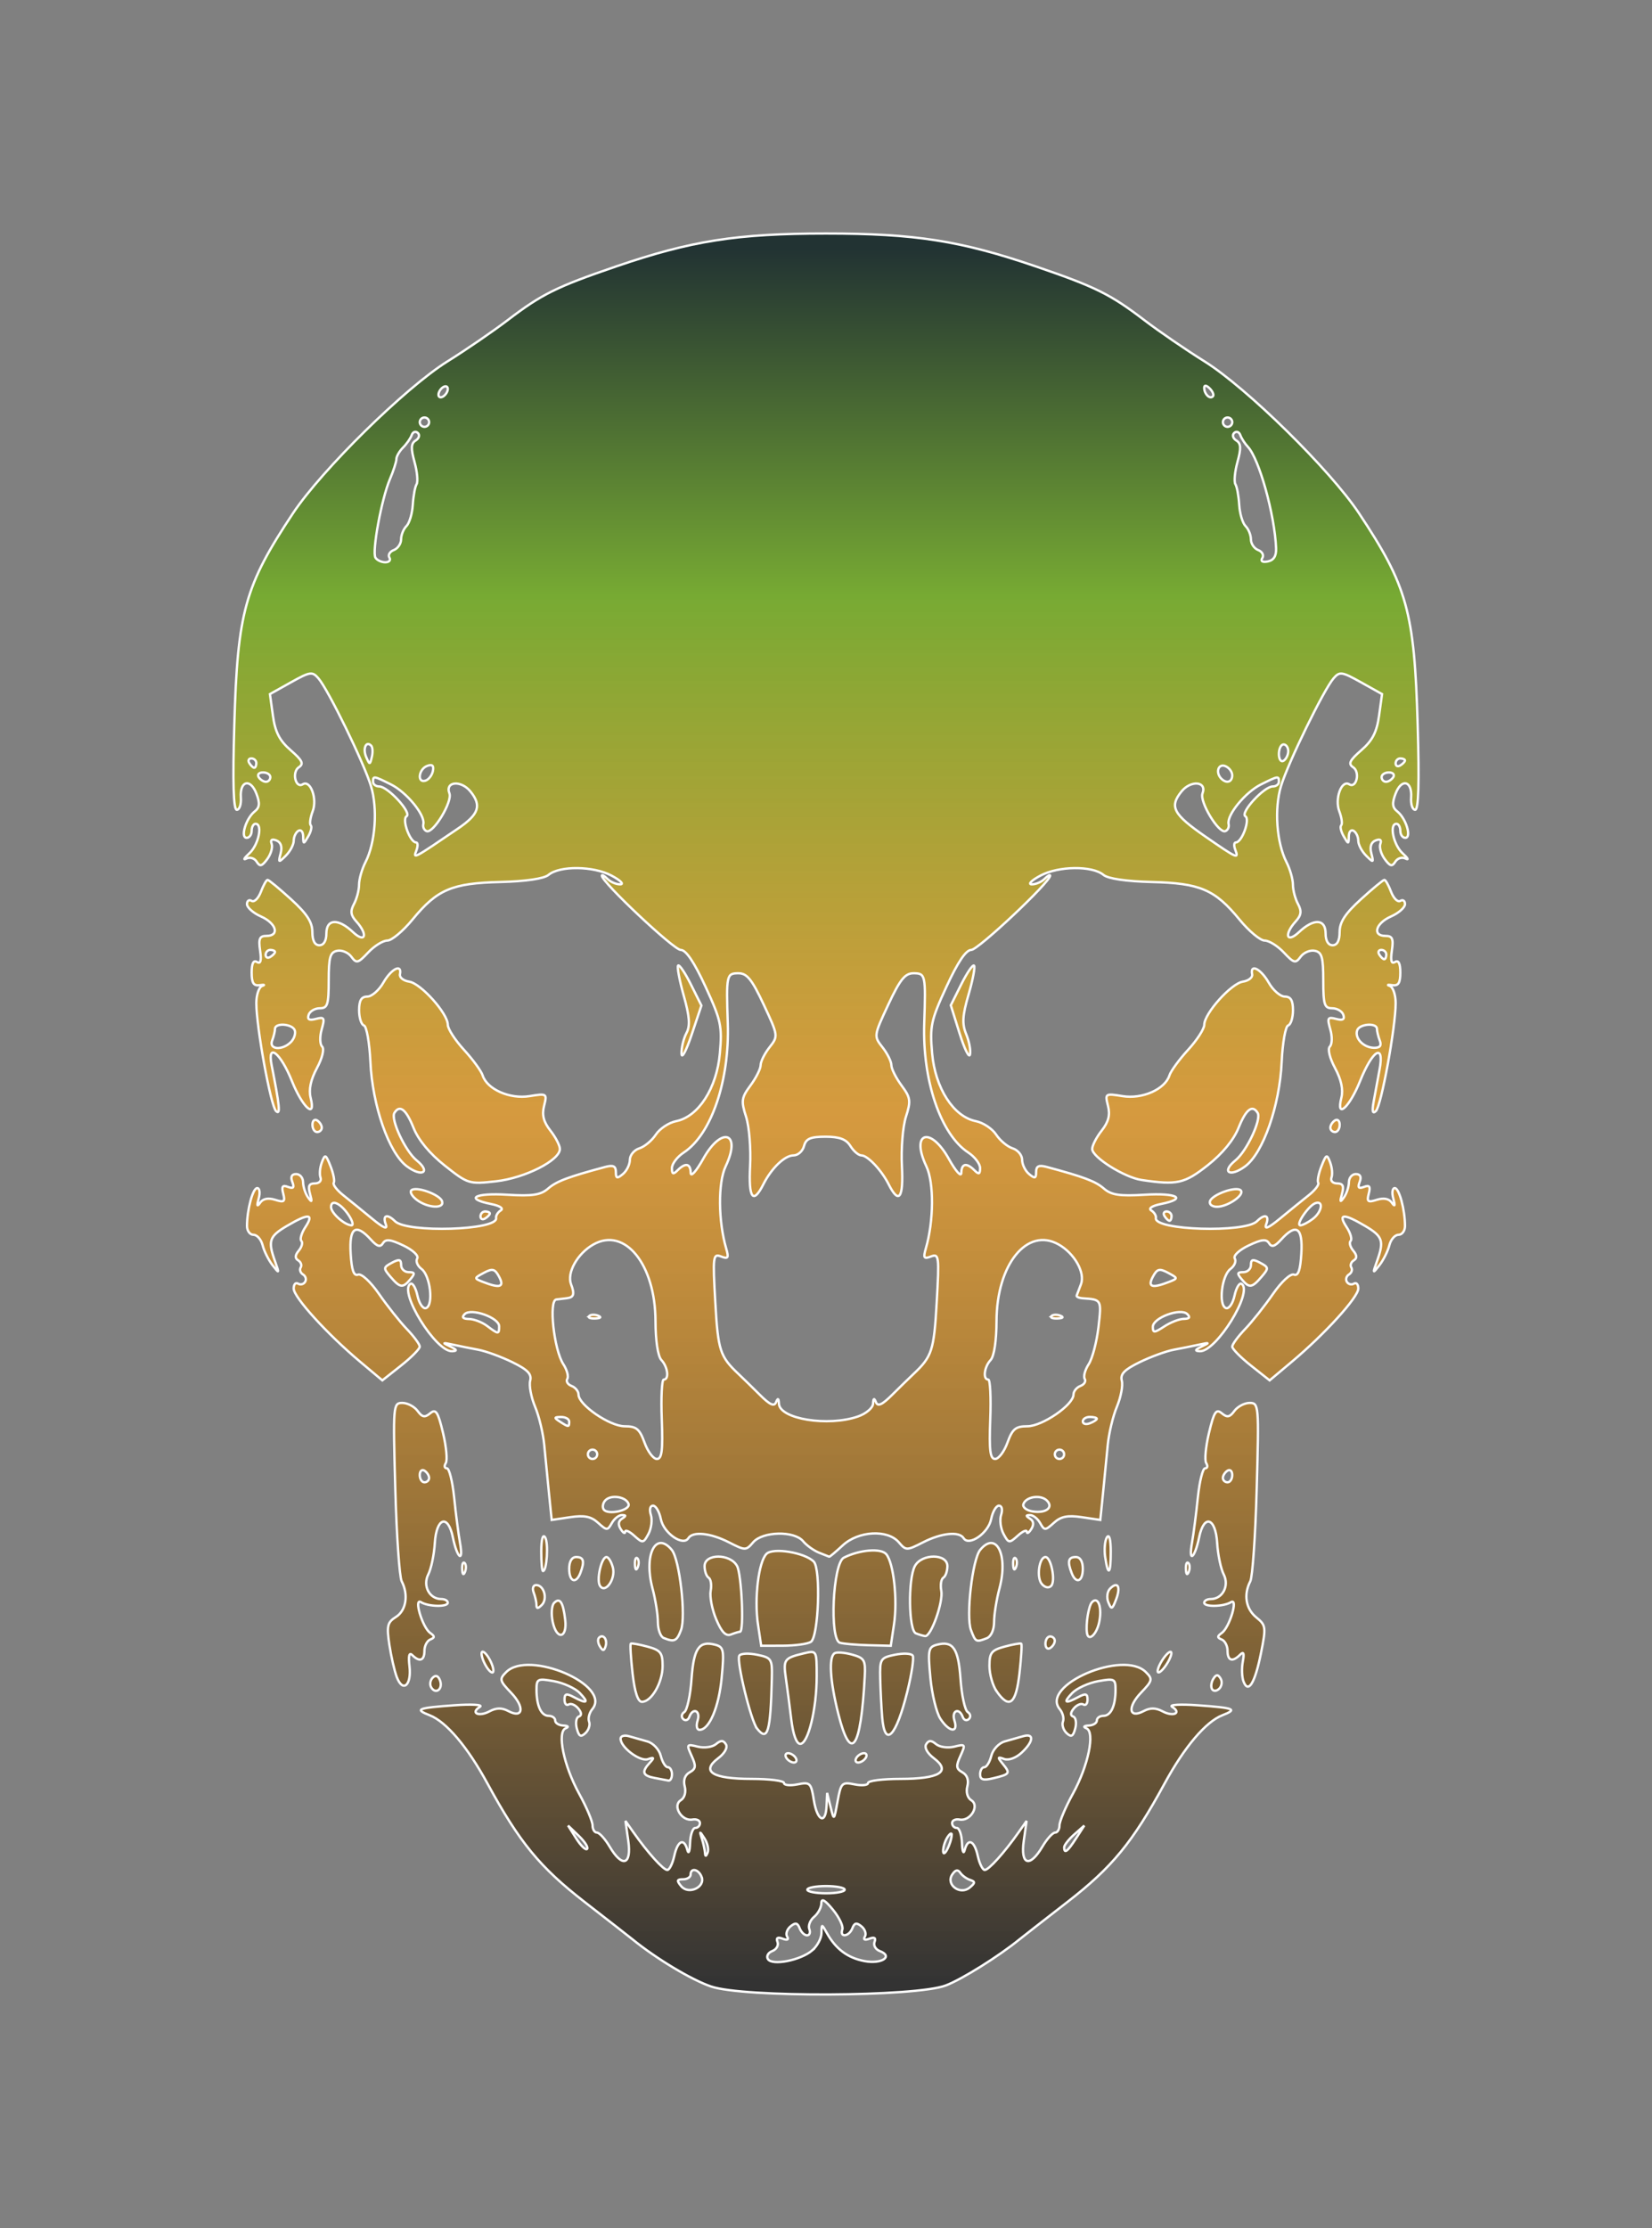 <svg viewBox="0 0 353.8 477.06" xmlns="http://www.w3.org/2000/svg" >
<rect x="0" y="0" width="353.8" height="477.06" fill="#808080" stroke="none"/>
<defs>
<linearGradient id="human-skull-grad" x1="0%" y1="0%" x2="0%" y2="100%" spreadMethod="pad">
<stop offset="0%" stop-color="#233" stop-opacity="1"/>
<stop offset="20%" stop-color="#7a3" stop-opacity="1"/>
<stop offset="50%" stop-color="#FAA523" stop-opacity=".7"/>
<stop offset="100%" stop-color="#333" stop-opacity="1"/>
</linearGradient>
</defs>
<g stroke="#fff" stroke-width=".5" fill="url(#human-skull-grad)">
<path d="m152.3 425.36c-4.208-1.435-11.752-5.963-16.85-10.114-0.577-0.469-5.192-4.069-10.257-7.998-9.589-7.44-13.936-12.741-20.792-25.35-4.273-7.859-8.829-13.238-12.388-14.625-3.3-1.286-2.627-1.56 5.248-2.131 3.773-0.274 6.261-0.128 5.529 0.325-2.128 1.315-0.275 2.209 2.026 0.977 1.463-0.783 2.665-0.806 4.025-0.078 3.201 1.713 3.593-0.803 0.609-3.917-2.469-2.577-2.547-2.909-1.038-4.419 4.841-4.841 22.669 2.831 18.435 7.934-0.643 0.775-0.95 1.98-0.683 2.677 0.268 0.697-0.086 1.803-0.786 2.457-1 0.935-1.396 0.72-1.849-1.005-0.317-1.207-0.119-2.35 0.44-2.541 0.654-0.224 0.605-0.843-0.139-1.739-0.635-0.765-1.554-1.145-2.042-0.844-0.488 0.301-0.887-0.169-0.887-1.046 0-1.266 0.398-1.381 1.934-0.559 2.888 1.546 3.357 1.258 1.355-0.832-0.984-1.027-3.477-2.172-5.539-2.545-3.502-0.633-3.75-0.515-3.75 1.786 0 3.495 0.988 5.627 2.607 5.627 0.766 0 1.393 0.45 1.393 1s0.787 1.036 1.75 1.079c1.043 0.047 1.246 0.283 0.501 0.583-1.917 0.774-0.43 7.998 2.891 14.034 1.572 2.858 2.858 5.895 2.858 6.75s0.425 1.554 0.943 1.554c0.519 0 1.741 1.35 2.716 3 2.713 4.593 4.733 3.961 3.992-1.25l-0.605-4.25 1.727 2.459c3.045 4.334 6.38 8.041 7.237 8.041 0.457 0 1.128-1.35 1.491-3 0.731-3.33 2.107-3.942 2.811-1.25 0.252 0.963 0.51 0.287 0.573-1.5s0.566-3.25 1.116-3.25 1-0.47 1-1.044-0.728-0.912-1.617-0.75c-2.3 0.418-4.344-2.975-2.489-4.132 0.818-0.511 1.166-1.738 0.843-2.974-0.35-1.338 0.036-2.433 1.061-3.006 1.348-0.754 1.417-1.328 0.421-3.513-1.134-2.49-1.073-2.582 1.309-1.984 1.377 0.346 3.126 0.106 3.897-0.533 1.063-0.882 1.574-0.876 2.131 0.026 0.431 0.697-0.253 1.931-1.661 2.995-3.756 2.838-1.199 4.417 7.156 4.417 3.822 0 6.95 0.394 6.95 0.875s1.296 0.616 2.88 0.299c2.714-0.543 2.916-0.348 3.512 3.375 0.722 4.514 2.549 5.319 2.727 1.201l0.118-2.75 0.736 3c0.735 2.997 0.737 2.996 1.502-1.201 0.725-3.978 0.919-4.17 3.646-3.625 1.584 0.317 2.88 0.182 2.88-0.299s3.127-0.875 6.95-0.875c8.355 0 10.912-1.579 7.156-4.417-1.407-1.064-2.092-2.297-1.661-2.995 0.557-0.901 1.068-0.907 2.131-0.026 0.771 0.639 2.519 0.879 3.897 0.533 2.382-0.598 2.443-0.505 1.309 1.984-0.995 2.185-0.927 2.759 0.421 3.513 1.024 0.573 1.411 1.668 1.061 3.006-0.323 1.236 0.025 2.463 0.843 2.974 1.855 1.157-0.189 4.55-2.489 4.132-0.89-0.162-1.617 0.176-1.617 0.75s0.45 1.044 1 1.044 1.052 1.462 1.116 3.25 0.322 2.462 0.573 1.5c0.703-2.692 2.079-2.08 2.811 1.25 0.362 1.65 1.033 3 1.491 3 0.856 0 4.192-3.707 7.237-8.041l1.727-2.459-0.605 4.25c-0.742 5.211 1.278 5.843 3.992 1.25 0.975-1.65 2.197-3 2.716-3 0.519 0 0.943-0.699 0.943-1.554s1.286-3.892 2.858-6.75c3.32-6.036 4.808-13.26 2.891-14.034-0.744-0.3-0.542-0.536 0.501-0.583 0.963-0.043 1.75-0.529 1.75-1.079s0.627-1 1.393-1c1.619 0 2.607-2.132 2.607-5.627 0-2.301-0.248-2.419-3.75-1.786-2.062 0.373-4.555 1.518-5.539 2.545-2.002 2.09-1.533 2.378 1.355 0.832 1.536-0.822 1.934-0.707 1.934 0.559 0 0.877-0.399 1.348-0.887 1.046-0.488-0.301-1.407 0.078-2.042 0.844-0.744 0.896-0.793 1.516-0.139 1.739 0.559 0.191 0.757 1.335 0.44 2.541-0.453 1.725-0.849 1.94-1.849 1.005-0.7-0.654-1.054-1.76-0.786-2.457 0.268-0.697-0.04-1.902-0.683-2.677-4.234-5.102 13.594-12.775 18.435-7.934 1.509 1.509 1.431 1.841-1.038 4.419-2.983 3.114-2.592 5.63 0.609 3.917 1.36-0.728 2.562-0.705 4.025 0.078 2.301 1.232 4.153 0.338 2.026-0.977-0.732-0.452 1.756-0.598 5.529-0.325 7.876 0.572 8.549 0.845 5.248 2.131-3.559 1.387-8.115 6.766-12.388 14.625-6.856 12.609-11.203 17.91-20.792 25.35-5.065 3.93-9.68 7.529-10.257 7.998-4.479 3.647-12.373 8.584-15.808 9.886-6.451 2.446-43.251 2.612-50.246 0.227zm21.655-7.74c1.071-0.917 1.961-2.579 1.977-3.695 0.03-2.021 0.034-2.021 1.148-0.028 1.928 3.45 4.473 5.344 8.094 6.023 3.664 0.687 6.214-1.016 3.234-2.159-0.891-0.342-1.393-1.216-1.114-1.942 0.339-0.884-0.026-1.116-1.107-0.701-0.995 0.382-1.363 0.214-0.96-0.438 0.359-0.581 0.036-1.569-0.719-2.196-1.053-0.874-1.509-0.783-1.958 0.387-0.697 1.817-2.78 2.084-2.149 0.276 0.24-0.688-0.672-2.6-2.026-4.25-1.716-2.091-2.464-2.507-2.467-1.372-3e-3 0.895-0.7 2.205-1.55 2.91s-1.314 1.886-1.031 2.622c0.283 0.737 0.064 1.34-0.486 1.34-0.55 0-1.263-0.686-1.585-1.526-0.449-1.17-0.905-1.26-1.958-0.387-0.755 0.626-1.078 1.614-0.719 2.196 0.403 0.652 0.035 0.819-0.96 0.438-1.08-0.415-1.446-0.183-1.107 0.701 0.279 0.726-0.223 1.6-1.114 1.942-0.891 0.342-1.316 1.116-0.943 1.719 0.909 1.47 7.007 0.276 9.502-1.86zm-23.697-15.738c-0.641-1.67-2.356-2.023-2.356-0.485 0 0.55-0.73 1-1.622 1-1.319 0-1.393 0.277-0.395 1.479 1.567 1.888 5.223 0.221 4.373-1.994zm30.644 2.743c0-0.425-1.8-0.773-4-0.773s-4 0.348-4 0.773 1.8 0.773 4 0.773 4-0.348 4-0.773zm26.86-2.091c-0.748-0.24-1.697-0.932-2.11-1.537-0.517-0.758-1.055-0.633-1.731 0.4-1.414 2.162 1.714 4.467 3.759 2.77 1.192-0.989 1.206-1.272 0.082-1.633zm-56.864-8.849c-1.09-1.699-1.118-1.697-0.571 0.044 0.317 1.008 0.611 2.357 0.654 3 0.057 0.843 0.216 0.831 0.571-0.044 0.271-0.667-0.024-2.017-0.654-3zm52.919-0.788c0.03-0.55-0.381-0.325-0.914 0.5s-0.945 2.175-0.914 3c0.058 1.584 1.725-1.606 1.829-3.5zm-79.841 0.222-2.315-2.222 1.756 2.781c0.966 1.53 2.008 2.53 2.315 2.222 0.307-0.307-0.483-1.559-1.756-2.781zm106.47 0.528 1.77-2.75-2.155 1.905c-1.185 1.048-2.155 2.285-2.155 2.75 0 1.467 0.715 0.931 2.54-1.905zm-90.29-12.956c-2.552-0.492-2.801-1.3-1-3.241 1.017-1.096 0.944-1.24-0.39-0.773-1.687 0.59-5.86-2.533-5.86-4.386 0-0.566 0.787-0.809 1.75-0.54 0.963 0.268 2.761 0.779 3.998 1.134 1.244 0.357 2.521 1.733 2.858 3.079 0.336 1.338 1.012 2.433 1.502 2.433 0.49 0 0.892 0.675 0.892 1.5s-0.338 1.439-0.75 1.364-1.762-0.331-3-0.57zm69.75-0.775c0-0.835 0.401-1.519 0.892-1.519 0.49 0 1.166-1.095 1.502-2.433 0.338-1.346 1.615-2.722 2.858-3.079 1.236-0.355 3.035-0.866 3.998-1.134 2.387-0.666 2.203 1.147-0.36 3.534-1.225 1.141-2.797 1.708-3.75 1.352-1.434-0.536-1.465-0.398-0.248 1.098 1.625 1.997 1.505 2.166-2.143 3.041-2.083 0.5-2.75 0.291-2.75-0.859zm-41.5-3.519c-0.34-0.55-0.168-1 0.382-1s1.278 0.45 1.618 1 0.168 1-0.382 1-1.278-0.45-1.618-1zm15 0c0.34-0.55 1.068-1 1.618-1s0.722 0.45 0.382 1-1.068 1-1.618 1-0.722-0.45-0.382-1zm-13.948-8.25c-0.35-2.888-0.874-6.891-1.164-8.897-0.568-3.918-0.338-4.229 3.862-5.233 2.75-0.657 2.75-0.657 2.75 4.919 0 6.974-1.825 14.462-3.525 14.462-0.806 0-1.525-1.964-1.923-5.25zm10.069-1.206c-1.777-7.074-2.085-12.14-0.786-12.943 0.46-0.284 2.147-0.155 3.75 0.288 2.638 0.728 2.895 1.175 2.707 4.707-0.834 15.683-2.974 18.683-5.671 7.948zm-17.377 3.205c-1.346-1.683-4.483-14.555-3.812-15.641 0.293-0.475 2.003-0.559 3.8-0.188 3.121 0.645 3.262 0.874 3.16 5.127-0.275 11.44-0.889 13.527-3.148 10.702zm26.774-2.5c-0.168-2.062-0.353-5.753-0.412-8.202-0.102-4.253 0.039-4.482 3.16-5.127 1.797-0.371 3.507-0.287 3.8 0.188 0.293 0.475-0.219 3.907-1.139 7.627-2.422 9.795-4.858 12.279-5.409 5.514zm-39.519 0.75c0.678-2.136-1.028-2.855-1.78-0.75-0.246 0.688-0.833 0.888-1.304 0.446-0.472-0.442-0.367-1.117 0.234-1.5 0.601-0.383 1.294-3.544 1.541-7.025 0.47-6.638 1.604-8.298 5.051-7.397 1.847 0.483 1.968 1.082 1.414 7.015-0.592 6.338-2.655 11.212-4.746 11.212-0.589 0-0.768-0.872-0.41-2zm51.998-0.362c-0.851-1.299-1.82-5.281-2.154-8.849-0.554-5.933-0.433-6.532 1.414-7.015 3.446-0.901 4.58 0.76 5.051 7.397 0.247 3.481 0.94 6.643 1.541 7.025 0.601 0.383 0.706 1.058 0.234 1.5-0.472 0.442-1.059 0.242-1.304-0.446-0.752-2.105-2.458-1.386-1.78 0.75 0.878 2.766-1.109 2.526-3.002-0.362zm-65.931-9.743c-0.38-3.358-0.551-6.215-0.379-6.349 0.171-0.134 1.774 0.151 3.562 0.634 2.82 0.762 3.25 1.308 3.25 4.127 0 3.575-2.37 7.694-4.428 7.694-0.867 0-1.549-2.079-2.005-6.105zm77.989 3.883c-0.856-1.222-1.557-3.684-1.557-5.471 0-2.819 0.43-3.365 3.25-4.127 1.788-0.483 3.39-0.768 3.562-0.634 0.171 0.134 7.3e-4 2.992-0.379 6.349-0.747 6.606-2.173 7.741-4.876 3.883zm-121.1-0.848c-0.375-0.607-0.241-1.544 0.298-2.083 0.64-0.64 1.184-0.448 1.569 0.555 0.7 1.823-0.884 3.119-1.867 1.528zm167.22 0.36c-0.301-0.487-0.183-1.474 0.262-2.194 0.615-0.995 0.986-1.022 1.547-0.115 0.406 0.657 0.288 1.644-0.262 2.194-0.559 0.559-1.241 0.61-1.547 0.115zm-174.6-2.571c-0.502-1.321-1.222-4.465-1.601-6.988-0.599-3.994-0.416-4.755 1.415-5.899 2.188-1.366 2.732-4.748 1.23-7.648-0.48-0.926-1.097-9.897-1.373-19.934-0.488-17.787-0.449-18.25 1.512-18.25 1.107 0 2.576 0.771 3.264 1.712 0.998 1.365 1.547 1.468 2.703 0.508 1.219-1.012 1.656-0.347 2.74 4.17 0.709 2.956 0.978 5.877 0.599 6.492-0.38 0.615-0.276 1.117 0.232 1.117 0.507 0 1.208 2.812 1.559 6.25 0.35 3.438 0.919 7.825 1.264 9.75 0.787 4.387-0.616 3.29-1.534-1.199-1.034-5.056-3.533-4.281-3.867 1.199-0.151 2.475-0.781 5.497-1.401 6.716-1.249 2.457 0.247 5.284 2.797 5.284 0.758 0 1.378 0.352 1.378 0.783 0 0.947-4.15 0.86-5.736-0.12-1.611-0.996 0.302 5.415 1.968 6.593 1.009 0.713 1.013 1 0.018 1.404-0.688 0.279-1.25 1.37-1.25 2.424 0 2.102-1.046 2.471-2.599 0.918-0.665-0.665-0.867 0.13-0.604 2.382 0.477 4.084-1.426 5.723-2.713 2.336zm6.917-42.66c0-0.518-0.45-1.219-1-1.559s-1 0.084-1 0.941c0 0.857 0.45 1.559 1 1.559s1-0.423 1-0.941zm174.42 43.592c-0.355-0.926-0.426-2.836-0.157-4.243 0.349-1.826 0.181-2.251-0.587-1.483-1.626 1.626-2.676 1.296-2.676-0.841 0-1.054-0.562-2.145-1.25-2.424-0.995-0.404-0.991-0.69 0.018-1.404 1.666-1.177 3.579-7.589 1.968-6.593-1.586 0.98-5.736 1.067-5.736 0.12 0-0.431 0.62-0.783 1.378-0.783 2.55 0 4.046-2.827 2.797-5.284-0.62-1.219-1.25-4.241-1.401-6.716-0.333-5.481-2.833-6.256-3.867-1.199-0.918 4.489-2.321 5.586-1.534 1.199 0.345-1.925 0.914-6.312 1.264-9.75 0.35-3.438 1.052-6.25 1.559-6.25s0.611-0.503 0.232-1.117c-0.38-0.615-0.11-3.536 0.599-6.492 1.084-4.517 1.521-5.182 2.74-4.17 1.156 0.959 1.705 0.856 2.703-0.508 0.689-0.942 2.158-1.712 3.264-1.712 1.961 0 2 0.463 1.512 18.25-0.275 10.038-0.893 19.008-1.373 19.934-1.482 2.861-0.971 5.915 1.297 7.752 2.05 1.66 2.104 2.079 0.992 7.619-1.298 6.465-2.714 8.772-3.741 6.096zm-2.419-44.21c0-0.857-0.45-1.281-1-0.941s-1 1.042-1 1.559 0.45 0.941 1 0.941 1-0.702 1-1.559zm-160 40.559c-0.639-1.194-0.937-2.396-0.662-2.671s1.023 0.477 1.662 1.671c0.639 1.194 0.937 2.396 0.662 2.671s-1.023-0.477-1.662-1.671zm144.03 1.441c-0.018-0.582 0.629-1.932 1.436-3 0.807-1.068 1.482-1.465 1.5-0.882s-0.629 1.932-1.436 3c-0.807 1.068-1.482 1.465-1.5 0.882zm-119.45-5.307c-0.431-0.697-0.513-1.537-0.183-1.867 0.895-0.895 1.871 0.421 1.387 1.871-0.339 1.016-0.574 1.015-1.204-4e-3zm95.417-0.575c0-0.857 0.45-1.559 1-1.559s1 0.423 1 0.941-0.45 1.219-1 1.559-1-0.084-1-0.941zm-61.564-4.137c-0.829-5.529 0.124-13.414 1.826-15.104 1.401-1.391 8.174-0.283 10.11 1.654 1.565 1.565 1.047 16.144-0.611 17.196-0.694 0.441-3.372 0.808-5.95 0.816l-4.689 0.015-0.687-4.578zm17.564 3.939c-2.287-0.62-1.546-17.016 0.824-18.225 3.338-1.702 7.977-2.082 9.088-0.743 1.583 1.907 2.445 9.747 1.653 15.029l-0.687 4.578-4.689-0.116c-2.579-0.064-5.364-0.299-6.189-0.523zm-37.75-1.024c-0.688-0.277-1.25-1.81-1.25-3.407 0-1.596-0.52-4.848-1.156-7.226-1.917-7.169 0.692-12.38 4.126-8.241 1.674 2.017 3.083 14.268 1.976 17.179-0.904 2.378-1.418 2.614-3.696 1.694zm65.804-1.694c-1.107-2.911 0.302-15.163 1.976-17.179 3.435-4.139 6.044 1.072 4.126 8.241-0.636 2.378-1.156 5.619-1.156 7.202 0 1.702-0.646 3.127-1.582 3.486-2.294 0.88-2.381 0.835-3.364-1.75zm-89.565-1.689c-0.384-1.749-0.252-3.592 0.296-4.14 1.223-1.223 1.909-0.18 2.363 3.599 0.481 3.993-1.8 4.457-2.659 0.541zm34.999-0.616c-0.886-2.111-1.419-4.861-1.184-6.112 0.235-1.251 0.038-2.515-0.438-2.809-0.476-0.294-0.866-1.409-0.866-2.476 0-2.712 5.514-2.717 6.965-7e-3 0.977 1.825 1.514 14.066 0.617 14.066-0.23 0-1.107 0.265-1.95 0.588-1.086 0.417-2.001-0.529-3.143-3.25zm42.762 3c-1.546-0.624-1.71-11.61-0.215-14.403 1.451-2.711 6.965-2.705 6.965 7e-3 0 1.067-0.39 2.182-0.866 2.476-0.476 0.294-0.674 1.558-0.438 2.809 0.451 2.397-2.201 9.83-3.459 9.695-0.405-0.043-1.299-0.306-1.987-0.583zm36.639-0.088c-0.282-1.914 0.362-5.833 1.084-6.587 1.324-1.384 2.22 1.183 1.522 4.362-0.585 2.664-2.322 4.147-2.605 2.226zm-117.89-5.968c0-0.615-0.273-1.83-0.607-2.7-0.334-0.872-0.096-1.582 0.531-1.582 1.68 0 2.518 2.958 1.208 4.267-0.826 0.826-1.133 0.83-1.133 0.015zm122.47-0.599c-0.408-1.011-0.238-2.312 0.383-2.933 1.646-1.646 2.326-0.387 1.271 2.355-0.829 2.154-0.995 2.212-1.654 0.578zm-108.88-3.541c-0.789-1.277 0.323-6.142 1.404-6.142 0.426 0 1.039 1.01 1.362 2.244 0.646 2.472-1.649 5.706-2.766 3.898zm94.612-0.402c-1.16-1.397-0.548-5.74 0.809-5.74 1.204 0 2.212 5.18 1.205 6.187-0.53 0.53-1.354 0.347-2.014-0.447zm-101.2-3.24c0-1.556 0.567-2.5 1.5-2.5 1.614 0 1.853 0.916 0.893 3.418-0.934 2.434-2.393 1.875-2.393-0.918zm107.61 0.918c-0.96-2.502-0.721-3.418 0.893-3.418 0.933 0 1.5 0.944 1.5 2.5 0 2.793-1.459 3.353-2.393 0.918zm-130.53-0.835c-0.043-1.054 0.193-1.645 0.525-1.312 0.332 0.332 0.368 1.195 0.079 1.917-0.319 0.798-0.556 0.561-0.604-0.604zm155 0c-0.043-1.054 0.193-1.645 0.525-1.312 0.332 0.332 0.368 1.195 0.079 1.917-0.319 0.798-0.556 0.561-0.604-0.604zm-138.06-3.833c9e-3 -2.549 0.339-3.74 0.823-2.977 0.761 1.198 0.383 7.227-0.452 7.227-0.213 0-0.38-1.913-0.371-4.25zm20.064 2.833c-0.043-1.054 0.193-1.645 0.525-1.312 0.332 0.332 0.368 1.195 0.079 1.917-0.319 0.798-0.556 0.561-0.604-0.604zm81 0c-0.043-1.054 0.193-1.645 0.525-1.312 0.332 0.332 0.368 1.195 0.079 1.917-0.319 0.798-0.556 0.561-0.604-0.604zm19.711-1.56c-0.24-1.637-0.073-3.55 0.371-4.25 0.485-0.764 0.814 0.427 0.823 2.977 0.018 4.936-0.566 5.558-1.195 1.273zm-61.325-0.975c-1.119-0.454-2.637-1.55-3.372-2.437-1.89-2.278-8.669-2.129-10.693 0.234-1.537 1.795-1.681 1.795-5.202 0-3.949-2.013-7.738-2.399-8.675-0.884-1.121 1.814-5.295-1.072-5.896-4.076-0.317-1.587-1.069-2.886-1.67-2.886-0.63 0-0.829 0.83-0.47 1.962 0.343 1.079 0.112 2.917-0.512 4.083-1.083 2.024-1.223 2.041-3.055 0.383-1.056-0.956-1.927-1.331-1.936-0.833-8e-3 0.498-0.435 0.242-0.947-0.569-0.615-0.972-0.524-1.733 0.265-2.235 0.929-0.59 0.928-0.765-3e-3 -0.776-0.66-8e-3 -1.636 0.763-2.168 1.714-0.914 1.633-1.078 1.629-2.949-0.063-1.503-1.36-2.94-1.649-5.956-1.2l-3.975 0.593-0.59-5.779c-0.324-3.179-0.778-7.804-1.007-10.279s-1.111-6.159-1.96-8.187c-0.848-2.028-1.322-4.529-1.053-5.559 0.373-1.426-0.538-2.373-3.827-3.98-2.374-1.16-5.667-2.36-7.317-2.667-1.65-0.307-4.125-0.804-5.5-1.104-2.16-0.471-2.228-0.415-0.5 0.406 1.481 0.704 1.593 0.968 0.43 1.02-3.506 0.157-11.525-12.826-8.918-14.437 0.454-0.28 1.127 0.868 1.497 2.552 0.371 1.691 1.191 2.877 1.831 2.65 1.655-0.588 0.922-6.963-0.964-8.378-0.867-0.651-1.283-1.659-0.924-2.241 0.366-0.592-0.937-1.816-2.959-2.78-2.792-1.332-3.786-1.442-4.377-0.486-0.567 0.918-1.237 0.715-2.596-0.787-3.24-3.58-4.657-2.601-4.322 2.987 0.215 3.583 0.666 4.87 1.584 4.519 0.73-0.28 2.67 1.51 4.5 4.154 1.769 2.555 4.454 5.938 5.966 7.516s2.75 3.266 2.75 3.751-1.802 2.309-4.006 4.054l-4.006 3.172-4.744-3.984c-7.082-5.947-14.244-13.831-14.244-15.679 0-0.897 0.419-1.372 0.931-1.056 0.512 0.316 1.194 0.149 1.516-0.372 0.322-0.521 0.121-1.234-0.447-1.585s-0.793-1.026-0.5-1.5 0.053-1.158-0.532-1.52c-0.738-0.456-0.7-1.098 0.126-2.093 0.655-0.789 0.9-1.726 0.545-2.081-0.355-0.355 0.041-1.694 0.881-2.976 1.892-2.887 0.661-2.959-3.962-0.231-3.806 2.246-4.123 3.188-2.551 7.586 0.953 2.668 0.925 2.711-0.543 0.815-0.852-1.1-1.804-3.013-2.114-4.25-0.311-1.238-1.191-2.25-1.957-2.25s-1.392-0.844-1.392-1.875c0-3.505 1.246-8.125 2.192-8.125 0.518 0 0.658 1.012 0.309 2.25-0.441 1.568-0.348 1.839 0.308 0.893 0.612-0.884 1.733-1.105 3.212-0.636 1.939 0.615 2.193 0.422 1.738-1.318-0.405-1.547-0.157-1.895 1.027-1.44 1.15 0.441 1.391 0.158 0.918-1.075-0.421-1.097-0.136-1.674 0.826-1.674 0.808 0 1.476 0.787 1.484 1.75 0.008 0.963 0.488 2.425 1.065 3.25 0.822 1.174 0.913 1.011 0.417-0.75-0.475-1.69-0.216-2.25 1.042-2.25 0.923 0 1.464-0.561 1.206-1.25-0.258-0.688-0.13-2.15 0.283-3.25 0.692-1.841 0.84-1.775 1.869 0.834 0.615 1.559 0.922 3.149 0.684 3.534-0.238 0.385 0.681 1.585 2.042 2.666 1.361 1.081 4.114 3.316 6.117 4.966 2.517 2.074 3.438 2.46 2.982 1.25-0.741-1.966 0.312-2.315 1.974-0.654 2.545 2.545 22.084 1.943 21.65-0.668-0.085-0.51 0.365-1.252 1-1.648 0.677-0.422-0.191-0.991-2.095-1.375-5.707-1.15-3.487-2.407 3.5-1.982 5.394 0.328 7.152 0.061 8.75-1.331 1.776-1.546 4.269-2.488 12.25-4.624 1.683-0.451 2.25-0.177 2.25 1.087 0 1.389 0.267 1.468 1.5 0.445 0.825-0.685 1.5-2.059 1.5-3.055 0-0.996 0.912-2.1 2.027-2.453 1.115-0.354 2.707-1.681 3.538-2.95 0.831-1.269 2.789-2.562 4.35-2.874 4.772-0.954 8.701-7.057 9.358-14.535 0.511-5.819 0.246-7.048-3.071-14.25-2.442-5.302-4.183-7.882-5.32-7.882-1.462 0-16.882-14.519-16.882-15.895 0-0.278 0.54 0.035 1.2 0.695 0.66 0.66 1.897 1.181 2.75 1.158 0.853-0.023 9e-3 -0.863-1.874-1.866-3.898-2.076-11.085-2.16-13.498-0.157-0.982 0.815-4.877 1.389-10.327 1.521-10.355 0.251-13.53 1.607-18.791 8.028-2.035 2.483-4.468 4.516-5.405 4.516s-2.785 1.149-4.104 2.553c-2.168 2.308-2.514 2.395-3.599 0.912-0.66-0.903-2.022-1.479-3.026-1.28-1.523 0.301-1.825 1.35-1.825 6.335 0 5.216-0.243 5.974-1.914 5.977-1.053 2e-3 -2.125 0.634-2.384 1.405-0.333 0.994 0.121 1.247 1.559 0.871 1.803-0.471 1.94-0.221 1.233 2.247-0.438 1.528-0.397 3.178 0.092 3.667 0.519 0.519 0.055 2.445-1.112 4.623-1.33 2.482-1.782 4.609-1.347 6.343 1.186 4.725-1.724 2.11-4.026-3.618-2.42-6.02-5.296-8.286-4.337-3.418 1.747 8.868 1.938 10.844 0.952 9.884-1.136-1.107-4.217-17.988-4.217-23.103 0-1.788 0.562-3.444 1.25-3.68s0.463-0.312-0.5-0.167c-1.332 0.2-1.75-0.445-1.75-2.703 0-1.956 0.386-2.727 1.134-2.264 0.786 0.486 0.993-0.264 0.673-2.441-0.373-2.544-0.114-3.142 1.366-3.142 2.888 0 2.127-2.7-1.173-4.16-1.65-0.73-3-1.92-3-2.643s0.451-1.036 1.002-0.696c0.551 0.341 1.44-0.533 1.975-1.941 0.535-1.408 1.181-2.56 1.434-2.56 0.253 0 2.514 1.869 5.025 4.154 3.377 3.073 4.564 4.894 4.564 7 0 1.863 0.518 2.846 1.5 2.846 0.933 0 1.5-0.944 1.5-2.5 0-3.164 2.511-3.308 5.686-0.326 2.669 2.507 3.298 0.57 0.735-2.262-1.221-1.349-1.335-2.204-0.5-3.763 0.594-1.11 1.08-2.969 1.08-4.133s0.621-3.331 1.379-4.816c2.131-4.174 2.646-11.477 1.152-16.345-1.543-5.026-9.133-20.57-11.231-23.001-1.308-1.516-1.775-1.448-5.905 0.86l-4.484 2.506 0.643 4.639c0.485 3.5 1.417 5.312 3.795 7.377 2.506 2.176 2.866 2.924 1.756 3.649-1.543 1.008-0.715 4.609 0.838 3.649 1.649-1.019 3.151 3.087 2.121 5.796-0.515 1.355-0.699 2.7-0.408 2.99 0.29 0.29 0.05 1.349-0.533 2.353-1.018 1.751-1.062 1.752-1.092 0.016-0.017-0.995-0.48-1.531-1.03-1.191s-1 1.299-1 2.13c0 0.832-0.756 2.268-1.681 3.191-1.574 1.572-1.645 1.539-1.111-0.507 0.371-1.423 0.047-2.386-0.931-2.761-0.964-0.37-1.322-0.11-1.001 0.727 0.275 0.717-0.143 2.182-0.928 3.256-1.153 1.576-1.592 1.688-2.277 0.58-0.471-0.763-1.454-1.06-2.211-0.669-0.749 0.387-0.462-0.117 0.638-1.122 1.98-1.808 2.929-6.326 1.329-6.326-0.456 0-0.829 0.675-0.829 1.5s-0.48 1.5-1.067 1.5c-1.411 0-0.162-4.158 1.691-5.627 1.095-0.868 1.185-1.748 0.393-3.831-1.271-3.343-3.584-2.775-3.328 0.817 0.104 1.452-0.289 2.641-0.872 2.641-0.728 0-0.895-5.725-0.533-18.25 0.698-24.152 2.236-29.689 12.569-45.248 6.18-9.305 24.067-26.889 33.063-32.502 3.967-2.475 9.771-6.451 12.899-8.836 7.321-5.583 10.434-7.125 23.186-11.492 16.135-5.525 25.947-7.066 45-7.066s28.865 1.541 45 7.066c12.752 4.367 15.865 5.91 23.186 11.492 3.127 2.385 8.932 6.361 12.899 8.836 8.996 5.613 26.883 23.196 33.063 32.502 10.333 15.559 11.871 21.097 12.569 45.248 0.362 12.525 0.195 18.25-0.533 18.25-0.583 0-0.976-1.188-0.872-2.641 0.256-3.592-2.057-4.16-3.328-0.817-0.792 2.084-0.702 2.963 0.393 3.831 1.852 1.468 3.102 5.627 1.691 5.627-0.587 0-1.067-0.675-1.067-1.5s-0.373-1.5-0.829-1.5c-1.6 0-0.65 4.519 1.329 6.326 1.1 1.004 1.387 1.509 0.638 1.122-0.756-0.391-1.739-0.094-2.211 0.669-0.685 1.108-1.124 0.996-2.277-0.58-0.786-1.074-1.203-2.54-0.928-3.256 0.321-0.838-0.036-1.097-1.001-0.727-0.977 0.375-1.302 1.338-0.931 2.761 0.534 2.046 0.463 2.079-1.111 0.507-0.924-0.923-1.681-2.359-1.681-3.191 0-0.832-0.45-1.79-1-2.13s-1.014 0.196-1.03 1.191c-0.029 1.736-0.073 1.735-1.092-0.016-0.584-1.004-0.824-2.062-0.533-2.353 0.29-0.29 0.106-1.636-0.408-2.99-1.03-2.709 0.473-6.815 2.121-5.796 1.554 0.96 2.381-2.641 0.838-3.649-1.11-0.725-0.75-1.473 1.756-3.649 2.378-2.065 3.31-3.877 3.795-7.377l0.643-4.639-4.484-2.506c-4.13-2.308-4.596-2.376-5.905-0.86-2.099 2.431-9.689 17.975-11.231 23.001-1.494 4.868-0.98 12.171 1.152 16.345 0.758 1.485 1.379 3.652 1.379 4.816s0.486 3.023 1.08 4.133c0.835 1.559 0.721 2.414-0.5 3.763-2.563 2.832-1.934 4.769 0.735 2.262 3.175-2.982 5.686-2.839 5.686 0.326 0 1.556 0.567 2.5 1.5 2.5 0.982 0 1.5-0.983 1.5-2.846 0-2.106 1.187-3.927 4.564-7 2.51-2.285 4.771-4.154 5.025-4.154s0.899 1.152 1.434 2.56c0.535 1.408 1.424 2.281 1.975 1.941 0.551-0.341 1.002-0.028 1.002 0.696 0 0.723-1.35 1.913-3 2.643-3.3 1.461-4.061 4.16-1.173 4.16 1.479 0 1.739 0.598 1.366 3.142-0.319 2.177-0.113 2.927 0.673 2.441 0.748-0.463 1.134 0.308 1.134 2.264 0 2.258-0.418 2.903-1.75 2.703-0.963-0.145-1.188-0.069-0.5 0.167 0.688 0.236 1.25 1.893 1.25 3.68 0 5.145-3.084 22-4.228 23.103-0.711 0.686-0.864 0.057-0.488-2 0.302-1.65 0.872-4.745 1.268-6.878 1.067-5.753-1.461-4.285-4.153 2.412-2.303 5.728-5.212 8.343-4.026 3.618 0.435-1.734-0.017-3.861-1.347-6.343-1.167-2.178-1.631-4.104-1.112-4.623 0.489-0.489 0.53-2.139 0.092-3.667-0.708-2.468-0.57-2.719 1.233-2.247 1.439 0.376 1.893 0.123 1.559-0.871-0.258-0.771-1.331-1.403-2.384-1.405-1.671-3e-3 -1.914-0.761-1.914-5.977 0-4.985-0.302-6.033-1.825-6.335-1.004-0.199-2.365 0.378-3.026 1.28-1.085 1.483-1.431 1.395-3.599-0.912-1.319-1.404-3.166-2.553-4.104-2.553-0.938 0-3.37-2.032-5.405-4.516-5.262-6.421-8.436-7.777-18.791-8.028-5.45-0.132-9.345-0.706-10.327-1.521-2.413-2.003-9.6-1.919-13.498 0.157-1.883 1.003-2.726 1.843-1.874 1.866 0.853 0.023 2.09-0.498 2.75-1.158s1.2-0.973 1.2-0.695c0 1.377-15.42 15.895-16.882 15.895-1.137 0-2.878 2.58-5.32 7.882-3.317 7.202-3.582 8.431-3.071 14.25 0.657 7.478 4.586 13.581 9.358 14.535 1.561 0.312 3.519 1.606 4.35 2.874 0.831 1.269 2.423 2.596 3.538 2.95 1.115 0.354 2.027 1.458 2.027 2.453 0 0.996 0.675 2.37 1.5 3.055 1.233 1.023 1.5 0.944 1.5-0.445 0-1.264 0.567-1.538 2.25-1.087 7.981 2.137 10.475 3.078 12.25 4.624 1.598 1.392 3.356 1.659 8.75 1.331 6.987-0.425 9.207 0.832 3.5 1.982-1.905 0.384-2.772 0.953-2.095 1.375 0.635 0.396 1.085 1.138 1 1.648-0.435 2.611 19.104 3.213 21.65 0.668 1.661-1.661 2.714-1.312 1.974 0.654-0.456 1.21 0.465 0.824 2.982-1.25 2.003-1.65 4.755-3.885 6.117-4.966s2.28-2.281 2.042-2.666c-0.238-0.385 0.07-1.976 0.684-3.534 1.028-2.609 1.177-2.675 1.869-0.834 0.413 1.1 0.541 2.562 0.283 3.25-0.258 0.689 0.283 1.25 1.206 1.25 1.257 0 1.517 0.561 1.042 2.25-0.495 1.761-0.405 1.924 0.417 0.75 0.578-0.825 1.057-2.288 1.065-3.25 8e-3 -0.963 0.676-1.75 1.484-1.75 0.962 0 1.247 0.577 0.826 1.674-0.473 1.233-0.231 1.516 0.918 1.075 1.184-0.454 1.432-0.107 1.027 1.44-0.455 1.74-0.201 1.933 1.738 1.318 1.479-0.469 2.599-0.247 3.212 0.636 0.655 0.946 0.749 0.675 0.308-0.893-0.348-1.238-0.209-2.25 0.309-2.25 0.946 0 2.192 4.62 2.192 8.125 0 1.031-0.626 1.875-1.392 1.875-0.765 0-1.646 1.012-1.957 2.25s-1.262 3.15-2.114 4.25c-1.468 1.896-1.497 1.853-0.543-0.815 1.572-4.399 1.255-5.34-2.551-7.586-4.623-2.728-5.854-2.656-3.962 0.231 0.84 1.281 1.236 2.62 0.881 2.976-0.355 0.355-0.11 1.292 0.545 2.081 0.826 0.995 0.865 1.637 0.126 2.093-0.586 0.362-0.825 1.046-0.532 1.52s0.068 1.149-0.5 1.5c-0.568 0.351-0.769 1.064-0.447 1.585 0.322 0.521 1.004 0.688 1.516 0.372 0.512-0.316 0.931 0.159 0.931 1.056 0 1.848-7.162 9.732-14.244 15.679l-4.744 3.984-4.006-3.172c-2.203-1.745-4.006-3.569-4.006-4.054s1.238-2.173 2.75-3.751 4.197-4.96 5.966-7.516c1.83-2.643 3.77-4.434 4.5-4.154 0.918 0.352 1.369-0.936 1.584-4.519 0.335-5.588-1.081-6.568-4.322-2.987-1.359 1.501-2.029 1.704-2.596 0.787-0.591-0.956-1.584-0.846-4.377 0.486-2.022 0.964-3.325 2.188-2.959 2.78 0.359 0.582-0.056 1.59-0.924 2.241-1.886 1.415-2.619 7.79-0.964 8.378 0.64 0.227 1.46-0.959 1.831-2.65 0.37-1.684 1.044-2.832 1.497-2.552 2.607 1.612-5.412 14.594-8.918 14.437-1.163-0.052-1.051-0.317 0.43-1.02 1.728-0.821 1.66-0.876-0.5-0.406-1.375 0.3-3.85 0.796-5.5 1.104-1.65 0.307-4.942 1.508-7.317 2.667-3.289 1.607-4.2 2.554-3.827 3.98 0.269 1.029-0.205 3.53-1.053 5.559-0.848 2.028-1.73 5.712-1.96 8.187-0.23 2.475-0.683 7.101-1.007 10.279l-0.59 5.779-3.975-0.593c-3.015-0.45-4.453-0.16-5.956 1.2-1.87 1.692-2.035 1.696-2.949 0.063-0.532-0.951-1.508-1.722-2.168-1.714-0.931 0.012-0.932 0.186-3e-3 0.776 0.79 0.502 0.88 1.263 0.265 2.235-0.513 0.81-0.939 1.066-0.947 0.569-8e-3 -0.498-0.879-0.123-1.936 0.833-1.832 1.658-1.972 1.641-3.055-0.383-0.624-1.166-0.855-3.004-0.512-4.083 0.359-1.132 0.161-1.962-0.47-1.962-0.601 0-1.352 1.299-1.67 2.886-0.601 3.005-4.775 5.89-5.896 4.076-0.937-1.516-4.726-1.129-8.675 0.884-3.52 1.795-3.665 1.795-5.202 0-2.397-2.799-8.647-2.459-12.006 0.654-1.484 1.375-2.787 2.471-2.896 2.437-0.109-0.035-1.114-0.435-2.233-0.888zm-40.756-10.423c-0.509-1.528-3.687-2.048-4.928-0.806-0.554 0.554-0.742 1.435-0.418 1.96 0.814 1.317 5.809 0.239 5.346-1.153zm89.597-0.719c-1.331-1.331-4.493-0.849-5.031 0.767-0.215 0.645 0.648 1.343 1.917 1.551 2.884 0.473 4.615-0.816 3.114-2.318zm-96.306-9.906c0-0.55-0.45-1-1-1s-1 0.45-1 1 0.45 1 1 1 1-0.45 1-1zm13.823-7.502c-0.178-4.676 0.014-8.501 0.427-8.5 1.196 4e-3 0.868-2.73-0.5-4.176-0.751-0.794-1.257-4.115-1.267-8.321-0.029-12.147-6.547-20.219-13.277-16.442-3.426 1.923-5.758 6.062-4.809 8.536 0.81 2.11 0.599 2.811-0.897 2.985-0.55 0.064-1.566 0.185-2.259 0.269-1.658 0.201-0.516 10.747 1.501 13.858 0.787 1.213 1.169 2.629 0.85 3.145-0.319 0.517 0.092 1.197 0.914 1.513 0.822 0.315 1.494 1.15 1.494 1.855 5e-5 2.196 6.683 6.781 9.882 6.781 2.508 0 3.192 0.563 4.254 3.5 0.696 1.925 1.883 3.5 2.638 3.5 1.081 0 1.304-1.805 1.049-8.502zm-15.553-22.102c0.332-0.332 1.195-0.368 1.917-0.079 0.798 0.319 0.561 0.556-0.604 0.604-1.054 0.043-1.645-0.193-1.312-0.525zm89.593 27.104c1.062-2.937 1.746-3.5 4.254-3.5 3.199 0 9.882-4.586 9.882-6.781 2e-5 -0.705 0.672-1.539 1.494-1.855s1.233-0.996 0.914-1.513c-0.319-0.517 0.063-1.932 0.85-3.145 0.787-1.213 1.729-4.793 2.095-7.956 0.68-5.882 0.677-5.888-3.353-6.154-0.825-0.054-1.417-0.323-1.315-0.598 0.102-0.274 0.515-1.357 0.917-2.405 0.949-2.473-1.383-6.613-4.809-8.536-6.729-3.777-13.247 4.295-13.277 16.442-0.01 4.206-0.516 7.527-1.267 8.321-1.368 1.446-1.696 4.18-0.5 4.176 0.412-1e-3 0.604 3.824 0.427 8.5-0.255 6.697-0.032 8.502 1.049 8.502 0.755 0 1.942-1.575 2.638-3.5zm9.407-27.104c0.332-0.332 1.195-0.368 1.917-0.079 0.798 0.319 0.561 0.556-0.604 0.604-1.054 0.043-1.645-0.193-1.312-0.525zm2.729 29.604c0-0.55-0.45-1-1-1s-1 0.45-1 1 0.45 1 1 1 1-0.45 1-1zm-106-7c0-0.55-0.787-0.993-1.75-0.985-1.496 0.013-1.532 0.156-0.25 0.985 1.887 1.22 2 1.22 2 0zm113-0.607c0-0.216-0.675-0.393-1.5-0.393s-1.5 0.436-1.5 0.969c0 0.533 0.675 0.71 1.5 0.393 0.825-0.317 1.5-0.752 1.5-0.969zm-51.149-0.491c1.746-0.609 3.184-1.834 3.228-2.75 0.056-1.181 0.232-1.268 0.615-0.306 0.39 0.978 1.318 0.567 3.392-1.5 1.571-1.565 3.656-3.602 4.635-4.525 3.99-3.765 4.403-5.037 4.988-15.368 0.559-9.864 0.484-10.465-1.218-9.812-1.538 0.59-1.706 0.329-1.11-1.723 1.711-5.891 1.764-14.093 0.113-17.573-3.46-7.292 0.848-8.72 4.814-1.595 1.454 2.612 2.655 3.962 2.668 3 0.028-2.037 1.124-2.251 2.824-0.55 0.933 0.933 1.2 0.827 1.2-0.477 0-0.922-1.143-2.426-2.541-3.342-5.894-3.862-9.831-15.409-9.423-27.643 0.346-10.391 0.272-10.738-2.298-10.738-1.813 0-2.884 1.333-5.4 6.719-3.118 6.675-3.126 6.735-1.238 9.135 1.045 1.329 1.9 3.048 1.9 3.821s0.976 2.726 2.169 4.339c1.95 2.638 2.046 3.314 0.95 6.71-0.67 2.077-1.058 6.822-0.863 10.545 0.364 6.927-0.636 8.3-2.845 3.909-1.512-3.005-4.504-6.178-5.826-6.178-0.607 0-1.667-0.9-2.353-2-0.918-1.47-2.332-2-5.334-2-3.244 0-4.193 0.412-4.608 2-0.288 1.1-1.301 2-2.251 2-1.87 0-4.71 2.721-6.45 6.178-2.209 4.391-3.209 3.018-2.845-3.909 0.195-3.723-0.193-8.468-0.863-10.545-1.095-3.396-1-4.072 0.95-6.71 1.193-1.613 2.169-3.566 2.169-4.339s0.855-2.493 1.9-3.821c1.888-2.4 1.88-2.459-1.238-9.135-2.516-5.386-3.587-6.719-5.4-6.719-2.569 0-2.644 0.347-2.298 10.738 0.407 12.234-3.529 23.781-9.423 27.643-1.397 0.916-2.541 2.42-2.541 3.342 0 1.304 0.267 1.41 1.2 0.477 1.701-1.701 2.796-1.487 2.824 0.55 0.013 0.963 1.214-0.388 2.668-3 3.965-7.124 8.274-5.697 4.814 1.595-1.651 3.48-1.599 11.682 0.113 17.573 0.596 2.052 0.428 2.313-1.11 1.723-1.702-0.653-1.776-0.052-1.218 9.812 0.585 10.331 0.998 11.603 4.988 15.368 0.978 0.923 3.064 2.959 4.635 4.525 2.074 2.067 3.002 2.478 3.392 1.5 0.381-0.956 0.559-0.863 0.615 0.32 0.156 3.284 10.543 4.962 16.93 2.736zm-76.851-19.304c0-1.86-6.013-3.985-7.387-2.611-0.684 0.684-0.38 1.024 0.937 1.045 1.073 0.018 2.824 0.693 3.891 1.5 2.393 1.81 2.559 1.814 2.559 0.066zm146.66-1.598c1.172 0 1.406-0.329 0.722-1.013-1.421-1.421-7.387 0.781-7.387 2.726 0 1.33 0.304 1.318 2.465-0.098 1.356-0.888 3.246-1.615 4.2-1.615zm-146.67-9.013c-0.915-1.71-1.406-1.837-3.263-0.843-2.131 1.141-2.136 1.189-0.208 1.942 3.658 1.429 4.655 1.113 3.471-1.099zm143.48 1.099c1.929-0.753 1.923-0.802-0.208-1.942-1.857-0.994-2.348-0.867-3.263 0.843-1.184 2.213-0.187 2.529 3.471 1.099zm-175.69-14.282c-1.694-2.552-3.786-3.518-3.786-1.748 0 1.283 2.877 3.857 4.372 3.912 0.48 0.018 0.216-0.956-0.586-2.163zm206.46 0.803c1.958-1.486 2.391-3.988 0.586-3.386-1.475 0.492-4.379 4.79-3.208 4.747 0.48-0.018 1.659-0.63 2.622-1.36zm-218.85-37.867c0.692-0.692 1.073-1.817 0.845-2.5-0.475-1.424-4.247-1.71-4.247-0.323 0 0.505-0.273 1.63-0.607 2.5-0.746 1.943 2.155 2.176 4.009 0.323zm233.21-0.323c-0.334-0.87-0.607-1.995-0.607-2.5 0-1.38-3.771-1.105-4.243 0.31-0.564 1.693 1.359 3.688 3.6 3.734 1.289 0.026 1.671-0.446 1.25-1.544zm-236.61-18.977c0-0.243-0.45-0.441-1-0.441s-1 0.477-1 1.059 0.45 0.781 1 0.441 1-0.816 1-1.059zm238 0.559c0-0.55-0.477-1-1.059-1s-0.781 0.45-0.441 1 0.816 1 1.059 1 0.441-0.45 0.441-1zm-198.78-27c4.457-3.031 5.082-4.908 2.64-7.924-2.014-2.487-5.492-2.164-4.501 0.418 0.673 1.754-3.417 8.559-4.859 8.085-0.55-0.181-0.878-0.865-0.728-1.519 0.438-1.918-3.561-6.808-6.95-8.499-3.691-1.841-3.822-1.861-3.822-0.561 0 0.55 0.591 1 1.313 1 1.869 0 7.056 5.654 5.864 6.391-1.059 0.655 0.739 5.587 2.042 5.601 0.395 4e-3 0.422 0.781 0.059 1.727-0.711 1.852-0.747 1.871 8.943-4.719zm166.42 4.5c-0.317-0.825-0.252-1.504 0.143-1.508 1.303-0.014 3.101-4.947 2.042-5.601-1.193-0.737 3.994-6.391 5.864-6.391 0.722 0 1.313-0.45 1.313-1 0-1.3-0.131-1.28-3.822 0.561-3.39 1.691-7.388 6.58-6.95 8.499 0.149 0.655-0.178 1.338-0.728 1.519-1.442 0.475-5.532-6.331-4.859-8.085 0.991-2.583-2.487-2.906-4.501-0.418-2.649 3.271-1.797 4.873 5.145 9.674 6.853 4.739 7.17 4.876 6.354 2.75zm-206.64-15.5c0-0.55-0.702-1-1.559-1s-1.281 0.45-0.941 1 1.042 1 1.559 1 0.941-0.45 0.941-1zm34.823-1.329c0.225-1.16-0.153-1.481-1.25-1.06-1.849 0.709-2.161 3.752-0.323 3.14 0.688-0.229 1.395-1.165 1.573-2.08zm171.18 0.936c0-0.766-0.675-1.652-1.5-1.969-1.504-0.577-2.118 1.41-0.833 2.695 1.121 1.121 2.333 0.744 2.333-0.726zm34.5 0.393c0.34-0.55-0.084-1-0.941-1-0.857 0-1.559 0.45-1.559 1s0.423 1 0.941 1 1.219-0.45 1.559-1zm-243.5-3c0-0.55-0.477-1-1.059-1s-0.781 0.45-0.441 1 0.816 1 1.059 1 0.441-0.45 0.441-1zm246-0.559c0-0.243-0.45-0.441-1-0.441s-1 0.477-1 1.059 0.45 0.781 1 0.441 1-0.816 1-1.059zm-221.41-3.186c-1.092-1.092-1.841 0.645-1.057 2.452 0.744 1.713 0.798 1.712 1.212-0.035 0.238-1.006 0.169-2.093-0.155-2.417zm196.41 1.186c0-0.793-0.45-1.441-1-1.441s-1 0.927-1 2.059 0.45 1.781 1 1.441 1-1.266 1-2.059zm-192.5-41.448c-0.342-0.554 0.081-1.277 0.941-1.607 0.86-0.33 1.563-1.362 1.563-2.293 0-0.931 0.518-2.211 1.151-2.844 0.633-0.633 1.244-2.688 1.358-4.566s0.479-3.855 0.811-4.393c0.332-0.538 0.133-2.685-0.444-4.772-0.812-2.94-0.754-3.976 0.259-4.602 0.718-0.444 0.92-1.169 0.448-1.612-0.472-0.442-1.062-0.234-1.31 0.463-0.249 0.697-1.087 1.903-1.863 2.679-0.776 0.776-1.411 1.878-1.411 2.448 0 0.571-0.627 2.515-1.394 4.321-1.795 4.227-3.875 15.539-3.091 16.808 0.332 0.537 1.278 0.976 2.103 0.976s1.22-0.453 0.878-1.007zm189.9-2.02c-0.315-7.238-3.633-19.136-6.053-21.705-0.638-0.678-1.364-1.803-1.613-2.5-0.249-0.697-0.838-0.906-1.31-0.463-0.472 0.442-0.27 1.168 0.448 1.612 1.012 0.626 1.07 1.661 0.259 4.602-0.576 2.087-0.776 4.234-0.444 4.772 0.332 0.538 0.697 2.514 0.811 4.393s0.725 3.933 1.358 4.566 1.151 1.913 1.151 2.844c0 0.931 0.704 1.963 1.563 2.293s1.257 1.096 0.882 1.703c-0.427 0.691 0.017 0.964 1.187 0.73 1.26-0.252 1.833-1.179 1.761-2.846zm-181.39-26.973c0-0.55-0.45-1-1-1s-1 0.45-1 1 0.45 1 1 1 1-0.45 1-1zm172 0c0-0.55-0.45-1-1-1s-1 0.45-1 1 0.45 1 1 1 1-0.45 1-1zm-168-7.118c0-0.55-0.45-0.722-1-0.382s-1 1.068-1 1.618 0.45 0.722 1 0.382 1-1.068 1-1.618zm163.18-0.099c-0.718-0.718-1.183-0.777-1.183-0.15 0 1.335 1.183 2.517 1.85 1.85 0.284-0.284-0.016-1.049-0.667-1.7zm-175.43 190.24c-1.602-1.871-1.587-2.037 0.278-3.035 1.565-0.838 1.973-0.739 1.973 0.479 0 0.844 0.73 1.535 1.622 1.535 1.329 0 1.397 0.271 0.378 1.5-1.628 1.961-2.217 1.895-4.25-0.479zm182.25 0.479c-1.02-1.228-0.951-1.5 0.378-1.5 0.892 0 1.622-0.691 1.622-1.535 0-1.218 0.407-1.317 1.973-0.479 1.865 0.998 1.88 1.164 0.278 3.035-2.033 2.374-2.623 2.441-4.25 0.479zm-163-13.441c0-0.582 0.45-1.059 1-1.059s1 0.198 1 0.441-0.45 0.719-1 1.059-1 0.141-1-0.441zm146.5-0.059c-0.34-0.55-0.141-1 0.441-1s1.059 0.45 1.059 1-0.198 1-0.441 1-0.719-0.45-1.059-1zm-160.06-3.418c-1.067-0.78-1.631-1.727-1.254-2.104 0.948-0.948 6.096 0.879 6.582 2.335 0.548 1.644-2.973 1.491-5.328-0.231zm169.79 0.231c0.485-1.456 5.634-3.283 6.582-2.335 0.947 0.947-2.771 3.522-5.085 3.522-1.041 0-1.714-0.534-1.496-1.188zm-163.86-7.617c-3.237-2.559-5.669-5.495-6.713-8.104-1.588-3.97-2.951-5.036-4.088-3.198-0.856 1.385 2.337 8.207 4.761 10.172 3.115 2.526 1.181 3.701-2.093 1.272-3.839-2.848-7.38-12.967-7.812-22.325-0.19-4.118-0.813-7.643-1.384-7.833-0.571-0.19-1.038-1.659-1.038-3.263 0-2.109 0.485-2.918 1.75-2.923 0.963-3e-3 2.517-1.353 3.454-3 1.687-2.964 4.028-4.131 3.546-1.767-0.138 0.674 0.755 1.38 1.983 1.567 2.51 0.383 8.267 6.818 8.267 9.239 0 0.867 1.556 3.276 3.458 5.352 1.902 2.076 3.701 4.542 3.999 5.479 0.944 2.973 5.811 5.13 10.032 4.445 3.735-0.606 3.793-0.567 3.127 2.089-0.491 1.956-0.116 3.422 1.353 5.29 1.118 1.421 2.032 3.192 2.032 3.936 0 2.437-7.464 6.218-13.658 6.919-5.783 0.654-5.998 0.589-10.975-3.345zm149.24 3.074c-3.7-0.55-10.602-4.878-10.602-6.647 0-0.744 0.914-2.515 2.032-3.936 1.469-1.867 1.844-3.333 1.353-5.29-0.667-2.656-0.609-2.695 3.127-2.089 4.221 0.685 9.088-1.471 10.032-4.445 0.297-0.937 2.097-3.403 3.999-5.479 1.902-2.076 3.458-4.485 3.458-5.352 0-2.421 5.758-8.856 8.267-9.239 1.228-0.188 2.12-0.893 1.983-1.567-0.482-2.364 1.86-1.197 3.546 1.767 0.937 1.647 2.491 2.997 3.454 3 1.265 5e-3 1.75 0.814 1.75 2.923 0 1.604-0.467 3.072-1.038 3.263-0.571 0.19-1.194 3.715-1.384 7.833-0.432 9.358-3.973 19.477-7.812 22.325-3.274 2.429-5.208 1.254-2.093-1.272 2.424-1.966 5.617-8.787 4.761-10.172-1.136-1.838-2.499-0.772-4.088 3.198-1.032 2.58-3.464 5.535-6.582 8-4.992 3.946-6.588 4.304-14.163 3.178zm-177.6-11.829c0-0.857 0.45-1.281 1-0.941s1 1.042 1 1.559-0.45 0.941-1 0.941-1-0.702-1-1.559zm218 0.618c0-0.518 0.45-1.219 1-1.559s1 0.084 1 0.941c0 0.857-0.45 1.559-1 1.559s-1-0.423-1-0.941zm-138.96-15.875c-0.024-1.274 0.451-3.239 1.056-4.368 0.835-1.56 0.696-3.486-0.577-8.024-0.922-3.284-1.462-6.185-1.201-6.446s1.49 1.559 2.732 4.045l2.257 4.519-2.112 6.295c-1.161 3.462-2.131 5.253-2.155 3.979zm59.566-4.28-1.891-6.05 2.243-4.492c1.234-2.47 2.464-4.271 2.733-4.001 0.27 0.27-0.256 3.058-1.169 6.197-1.325 4.557-1.426 6.269-0.504 8.495 0.635 1.534 1.003 3.489 0.816 4.344-0.186 0.856-1.19-1.166-2.229-4.494z"/>
</g>
</svg>
